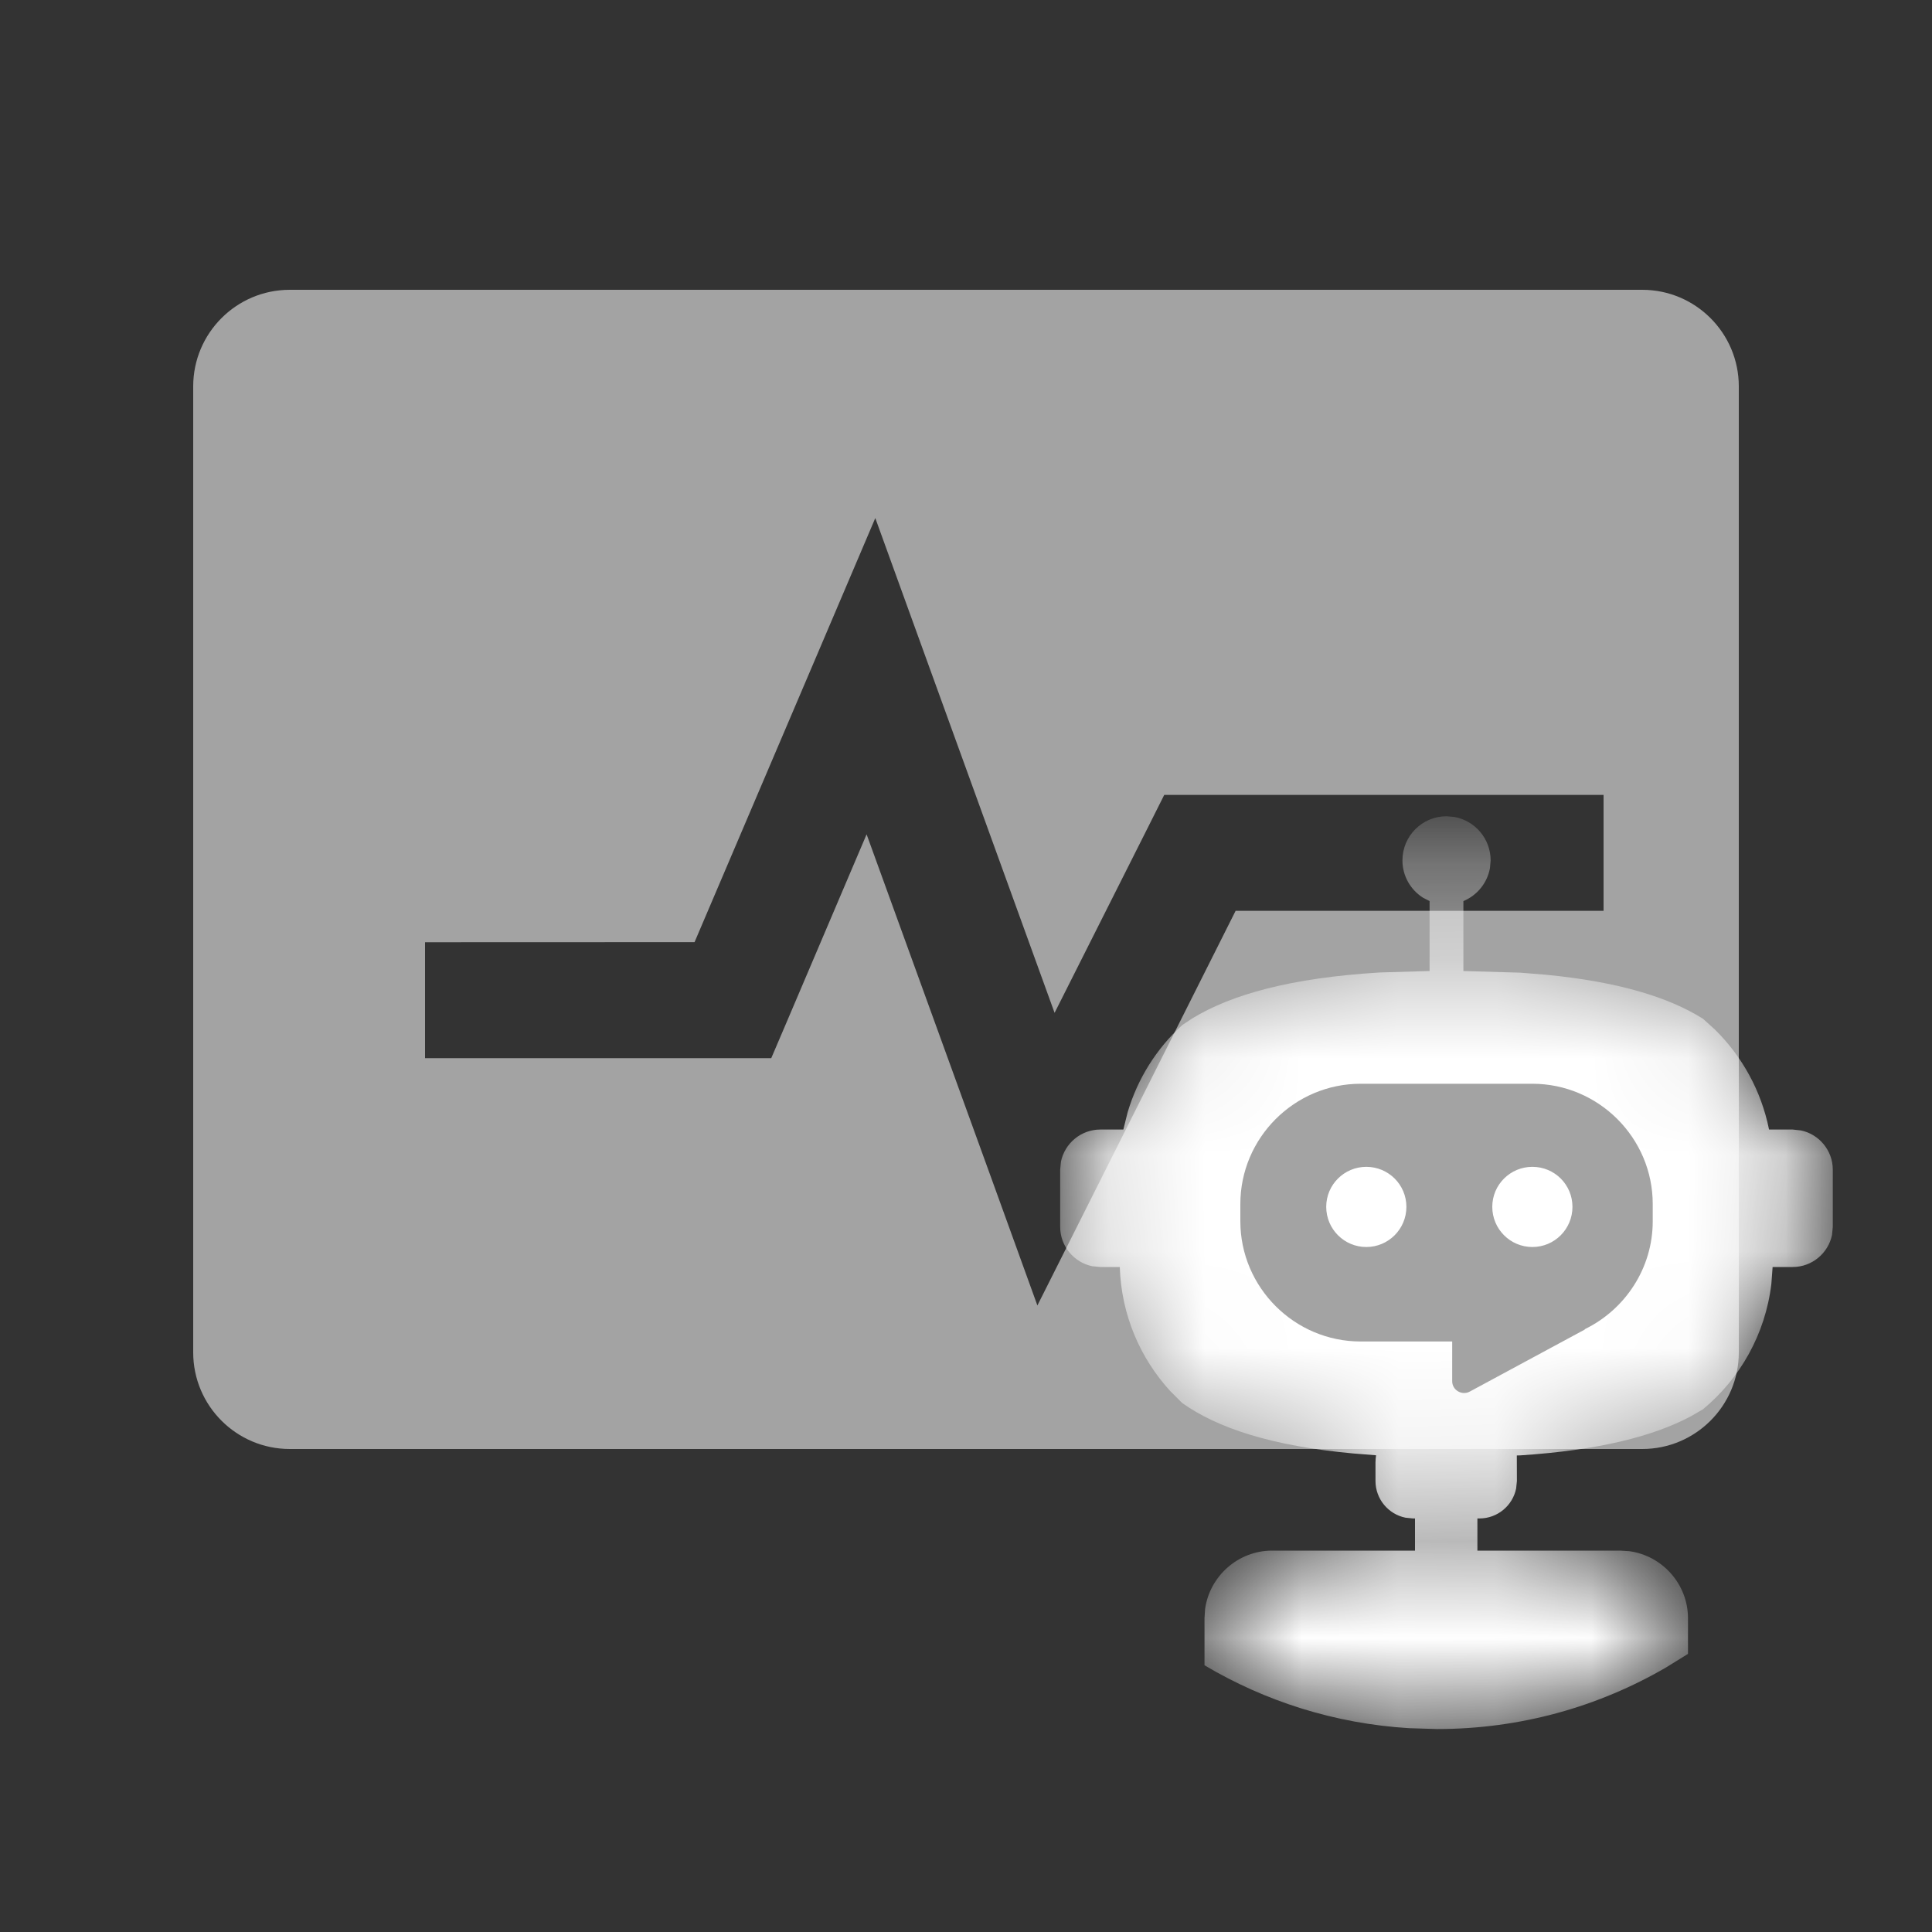 <?xml version="1.0" encoding="UTF-8"?>
<svg width="20px" height="20px" viewBox="0 0 20 20" version="1.1" xmlns="http://www.w3.org/2000/svg" xmlns:xlink="http://www.w3.org/1999/xlink">
    <rect x="0" y="0" width="20" height="20" fill="#333333" stroke="none"/>
    <title>Inspection overview 2</title>
    <defs>
        <path d="M3.543,0.457 C3.543,0.647 3.659,0.809 3.824,0.878 L3.824,0.878 L3.824,1.602 L3.308,1.617 C2.303,1.679 1.664,1.877 1.263,2.162 L1.263,2.162 C0.956,2.443 0.738,2.82 0.654,3.243 L0.654,3.243 L0.415,3.243 C0.187,3.243 0,3.43 0,3.658 L0,3.658 L0,4.251 C0,4.479 0.187,4.666 0.415,4.666 L0.415,4.666 L0.617,4.666 C0.634,5.221 0.879,5.722 1.263,6.074 L1.263,6.074 C1.659,6.355 2.287,6.551 3.27,6.615 L3.27,6.615 C3.266,6.637 3.264,6.66 3.264,6.687 L3.264,6.687 L3.264,6.881 C3.264,7.095 3.438,7.269 3.652,7.269 L3.652,7.269 L3.673,7.269 L3.673,7.602 L2.193,7.602 C1.808,7.602 1.494,7.917 1.494,8.302 L1.494,8.302 L1.494,8.789 C2.199,9.208 3.022,9.449 3.902,9.449 L3.902,9.449 C4.862,9.449 5.753,9.162 6.499,8.671 L6.499,8.671 L6.499,8.302 C6.499,7.917 6.183,7.602 5.799,7.602 L5.799,7.602 L4.319,7.602 L4.319,7.269 L4.34,7.269 C4.554,7.269 4.728,7.095 4.728,6.881 L4.728,6.881 L4.728,6.687 C4.728,6.66 4.728,6.637 4.727,6.617 L4.727,6.617 L4.762,6.616 C5.665,6.557 6.261,6.386 6.654,6.139 L6.654,6.139 C7.081,5.785 7.357,5.257 7.375,4.666 L7.375,4.666 L7.583,4.666 C7.811,4.666 7.998,4.479 7.998,4.251 L7.998,4.251 L7.998,3.658 C7.998,3.43 7.811,3.243 7.583,3.243 L7.583,3.243 L7.338,3.243 C7.247,2.786 7,2.383 6.654,2.096 L6.654,2.096 C6.261,1.85 5.665,1.678 4.762,1.619 L4.762,1.619 L4.174,1.602 L4.174,0.878 C4.339,0.809 4.456,0.647 4.456,0.457 L4.456,0.457 C4.456,0.204 4.251,0 3.999,0 L3.999,0 C3.747,0 3.543,0.204 3.543,0.457" id="path-1"></path>
    </defs>
    <g id="Inspection-overview" stroke="none" stroke-width="1" fill="none" fill-rule="evenodd">
        <rect id="矩形" fill="#000000" opacity="0" x="0" y="0" width="20" height="20"></rect>
        <g id="编组-3备份" transform="translate(2, 3)">
            <path d="M15,0 C15.552,-1.01453063e-16 16,0.448 16,1 L16,11 C16,11.552 15.552,12 15,12 L1,12 C0.448,12 6.76353751e-17,11.552 0,11 L0,1 C-6.76353751e-17,0.448 0.448,-2.31613845e-16 1,0 L15,0 Z M7.061,2.363 L6.464,3.765 L5.19,6.753 L2.4,6.754 L2.4,7.954 L5.984,7.954 L6.14,7.589 L6.971,5.637 L8.265,9.204 L8.739,10.514 L9.365,9.269 L10.791,6.429 L14.6,6.429 L14.6,5.229 L10.052,5.229 L9.886,5.56 L8.917,7.485 L7.58,3.796 L7.061,2.363 Z" id="形状结合" fill="#FFFFFF" opacity="0.55"></path>
            <g id="编组-15" transform="translate(7, 4)"></g>
        </g>
        <g id="Fill-1-Clipped" transform="translate(10.975, 8.45)">
            <mask id="mask-2" fill="white">
                <use xlink:href="#path-1"></use>
            </mask>
            <g id="path-1"></g>
            <path d="M3.999,-1.59872116e-14 L4.081,0.007 C4.294,0.046 4.456,0.232 4.456,0.457 L4.449,0.536 C4.421,0.691 4.316,0.819 4.174,0.878 L4.174,1.602 L4.762,1.619 L5.024,1.64 C5.782,1.713 6.301,1.874 6.654,2.096 L6.779,2.209 C7.059,2.485 7.258,2.843 7.338,3.243 L7.583,3.243 L7.667,3.252 C7.855,3.29 7.998,3.459 7.998,3.658 L7.998,4.251 L7.99,4.334 C7.951,4.523 7.783,4.666 7.583,4.666 L7.375,4.666 L7.362,4.841 C7.3,5.361 7.038,5.821 6.654,6.139 L6.53,6.211 C6.139,6.419 5.575,6.563 4.762,6.616 L4.727,6.617 L4.728,6.881 L4.72,6.959 C4.684,7.136 4.527,7.269 4.34,7.269 L4.319,7.269 L4.319,7.602 L5.799,7.602 L5.893,7.608 C6.234,7.655 6.499,7.949 6.499,8.302 L6.499,8.671 L6.271,8.812 C5.574,9.217 4.766,9.449 3.902,9.449 L3.611,9.44 C2.841,9.393 2.121,9.161 1.494,8.789 L1.494,8.302 L1.5,8.207 C1.547,7.867 1.841,7.602 2.193,7.602 L3.673,7.602 L3.673,7.269 L3.652,7.269 L3.574,7.261 C3.397,7.225 3.264,7.068 3.264,6.881 L3.264,6.687 L3.266,6.649 L3.27,6.615 L3.031,6.596 C2.184,6.518 1.626,6.332 1.263,6.074 L1.14,5.951 C0.827,5.61 0.632,5.159 0.617,4.666 L0.415,4.666 L0.332,4.658 C0.143,4.619 -1.77635684e-15,4.451 -1.77635684e-15,4.251 L-1.77635684e-15,3.658 L0.008,3.575 C0.047,3.386 0.215,3.243 0.415,3.243 L0.654,3.243 L0.698,3.065 C0.802,2.714 0.999,2.403 1.263,2.162 L1.368,2.092 C1.773,1.845 2.386,1.673 3.308,1.617 L3.824,1.602 L3.824,0.878 L3.756,0.843 C3.628,0.762 3.543,0.619 3.543,0.457 C3.543,0.204 3.747,-1.59872116e-14 3.999,-1.59872116e-14 Z M4.888,2.769 L3.11,2.769 C2.425,2.769 1.865,3.329 1.865,4.014 L1.865,4.192 C1.865,4.877 2.425,5.437 3.11,5.437 L4.058,5.437 L4.058,5.848 C4.058,5.942 4.161,6.001 4.243,5.954 L5.422,5.318 C5.428,5.315 5.433,5.311 5.436,5.307 C5.848,5.104 6.134,4.68 6.134,4.192 L6.134,4.014 C6.134,3.329 5.573,2.769 4.888,2.769 Z M4.888,3.629 C5.118,3.629 5.303,3.814 5.303,4.043 C5.303,4.273 5.118,4.459 4.888,4.459 C4.659,4.459 4.473,4.273 4.473,4.043 C4.473,3.814 4.659,3.629 4.888,3.629 Z M3.169,3.629 C3.398,3.629 3.584,3.814 3.584,4.043 C3.584,4.273 3.398,4.459 3.169,4.459 C2.94,4.459 2.754,4.273 2.754,4.043 C2.754,3.814 2.94,3.629 3.169,3.629 Z" id="形状结合" fill="#FFFFFF" mask="url(#mask-2)"></path>
        </g>
    </g>
</svg>